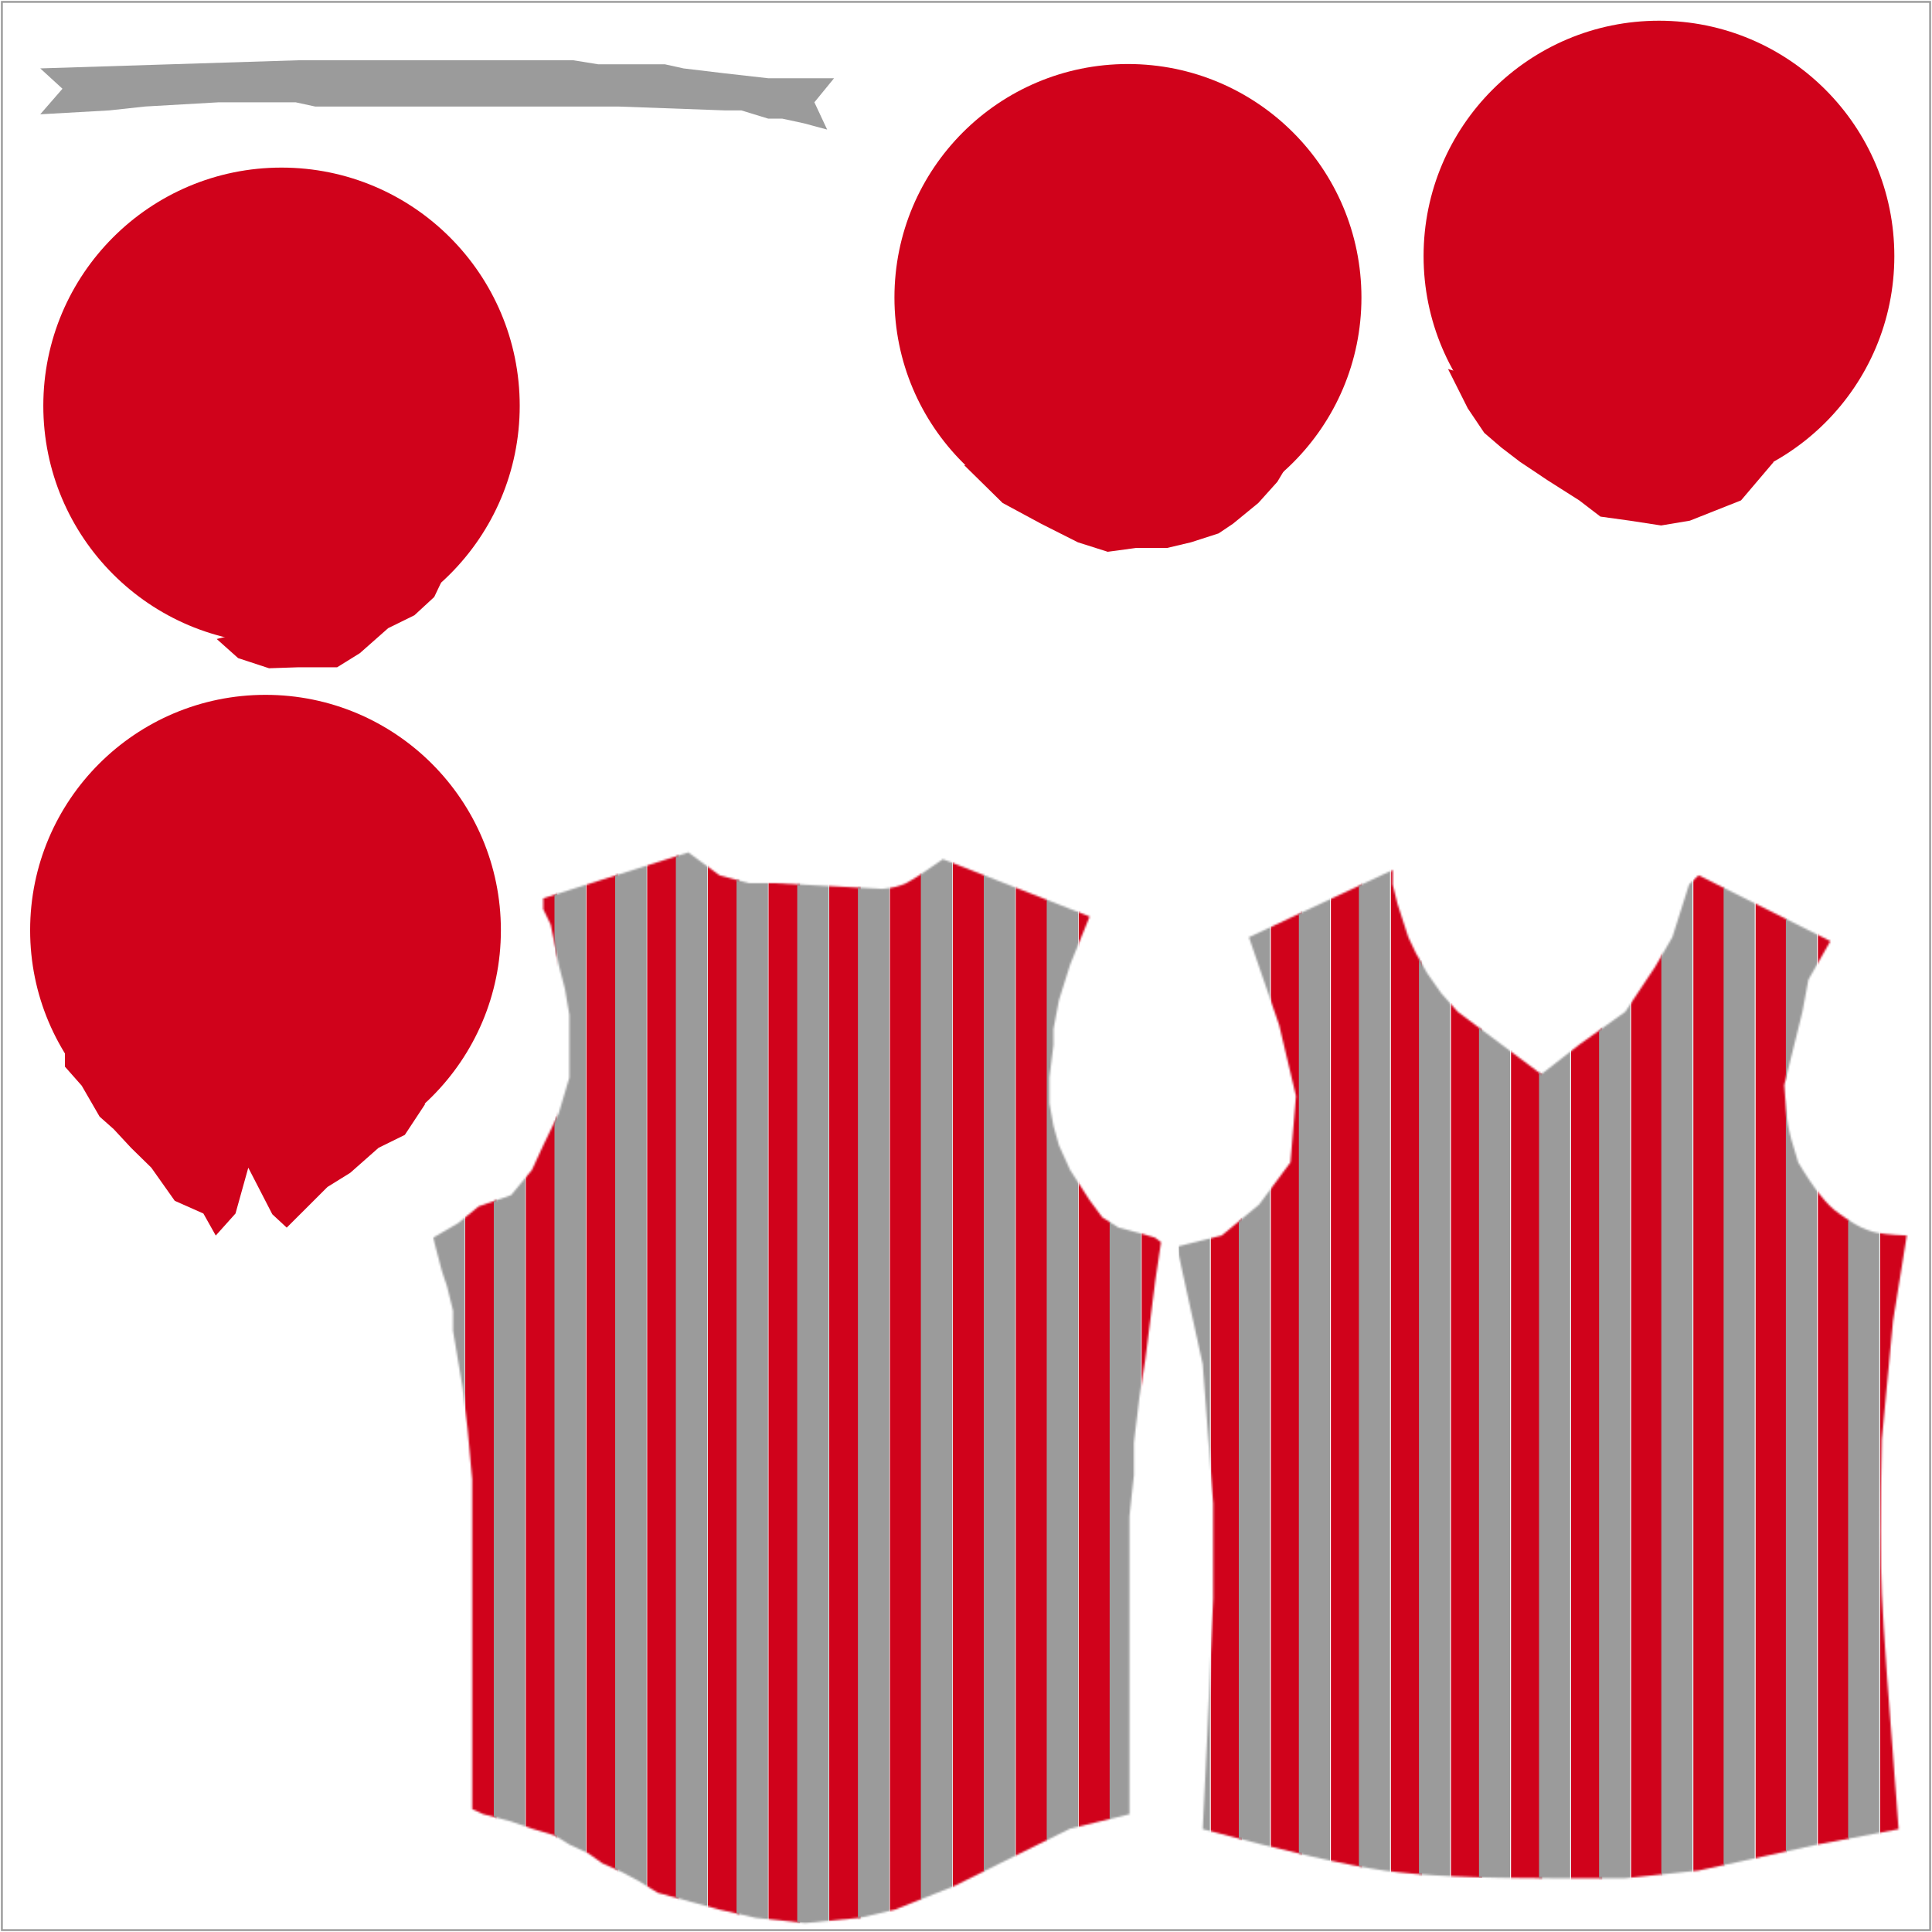 <?xml version="1.0" encoding="UTF-8"?>
<svg width="1026px" height="1026px" viewBox="0 0 1026 1026" version="1.1" xmlns="http://www.w3.org/2000/svg" xmlns:xlink="http://www.w3.org/1999/xlink">
    <!-- Generator: Sketch 47.1 (45422) - http://www.bohemiancoding.com/sketch -->
    <title>uniform_container</title>
    <desc>Created with Sketch.</desc>
    <defs>
        <path d="M58.488,25.045 L135.547,0.674 L152.148,12.859 L167.752,17 L181.477,17 L238.523,20.041 C243.599,19.657 247.814,18.644 251.168,17 C254.522,15.356 261.045,11.108 270.736,4.256 L348.66,34.734 L338.305,60.273 L332.375,79.102 L329.465,94.48 L329.465,102.979 L327.303,120.26 L327.303,133.924 L329.465,145.932 L332.375,156.256 L338.305,169.348 L348.66,185.412 L355.404,194.51 L364.02,199.92 L375.035,202.805 L383.428,205.285 L386.58,207.674 L383.428,228.775 L381.184,246.518 L378.225,270.047 L375.035,290.457 L372.17,314.176 L372.17,331.32 L369.805,353.191 L369.805,411.424 L369.805,511.459 L338.305,519.109 L300.971,537.562 L277.131,549.426 L245.293,562.133 L226.402,566.5 L197.588,569.254 L171.342,566.5 L152.148,562.133 L119.322,553.191 L108.887,546.746 L99.51,541.814 L89.928,537.562 L82.568,532.316 L72.35,527.545 L64.629,522.75 L52.459,519.109 L41.381,515.293 L26.721,511.459 L20.748,508.734 L20.748,366.189 L20.748,333.547 L18.271,306.441 L15.664,284.964 L10.594,254.787 L10.594,244.1 L7.387,231.105 L4.73,223.207 L0.004,205.285 L13.367,197.504 L24.236,188.629 L41.381,182.719 L52.459,169.348 L58.488,156.256 L66.67,139.322 L72.35,120.26 L72.35,102.979 L72.35,86.912 L70.004,73.148 L66.67,60.273 L64.629,49.629 L62.402,38.9 L58.488,30.816 L58.488,25.045 Z" id="path-1"></path>
        <path d="M38.246,35.703 L114.611,0 L114.611,7.676 L117.098,17.852 L122.889,35.703 L126.949,44.232 L132.881,54.799 L140.318,65.404 L149.115,75.295 L193.51,108.488 L213.781,92.684 L238.111,75.295 L253.885,51.568 L263.102,35.703 L272.012,7.676 L277.049,2.809 L347.037,37.793 L335.379,58.244 L332.188,75.295 L322.559,114.207 C323.084,123.879 323.754,130.977 324.566,135.502 C325.379,140.027 327.168,146.611 329.932,155.256 C338.211,169.189 345.312,178.149 351.232,182.137 C354.802,184.541 361.006,189.604 369.086,192.01 C372.635,193.066 378.812,193.765 387.615,194.105 L380.299,239.553 L374.367,302.295 C373.607,339.511 373.607,366.953 374.367,384.621 C375.127,402.289 378.098,443.879 383.279,509.393 L339.49,517.689 L303.998,525.514 L277.049,531.377 L238.111,535.445 L199.926,535.445 C159.831,535.501 129.89,534.145 110.104,531.377 C90.317,528.609 58.185,521.281 13.707,509.393 L16.182,458.508 L19.285,386.951 L19.285,336.482 L13.707,262.502 L0,200.018 L23.828,194.105 L43.684,177.66 L60.299,155.256 L63.246,120.061 L54.312,82.432 L38.246,35.703 Z" id="path-3"></path>
    </defs>
    <g id="Page-1" stroke="none" stroke-width="1" fill="none" fill-rule="evenodd">
        <g id="uniform_container" transform="translate(1, 1)">
            <rect id="Perimeter" stroke="#9B9B9B" x="0" y="0" width="1024" height="1024"></rect>
            <g id="back" transform="translate(229, 451)">
                <mask id="mask-2" fill="white">
                    <use xlink:href="#path-1"></use>
                </mask>
                <g id="Mask"></g>
                <g id="secondary" mask="url(#mask-2)" fill="#D0021B">
                    <g transform="translate(17, -23)">
                        <rect id="Rectangle-Copy-5" x="359.289" y="0" width="16.711" height="602"></rect>
                        <rect id="Rectangle-Copy-6" x="325.867" y="0" width="16.711" height="602"></rect>
                        <rect id="Rectangle-Copy-3" x="292.444" y="0" width="16.711" height="602"></rect>
                        <rect id="Rectangle-Copy-4" x="259.022" y="0" width="16.711" height="602"></rect>
                        <rect id="Rectangle" x="225.6" y="0" width="16.711" height="602"></rect>
                        <rect id="Rectangle" x="193.371" y="0" width="16.711" height="602"></rect>
                        <rect id="Rectangle" x="161.143" y="0" width="16.711" height="602"></rect>
                        <rect id="Rectangle" x="128.914" y="0" width="16.711" height="602"></rect>
                        <rect id="Rectangle" x="96.686" y="0" width="16.711" height="602"></rect>
                        <rect id="Rectangle" x="64.457" y="0" width="16.711" height="602"></rect>
                        <rect id="Rectangle" x="32.229" y="0" width="16.711" height="602"></rect>
                        <rect id="Rectangle" x="0" y="0" width="16.711" height="602"></rect>
                    </g>
                </g>
                <g id="primary" mask="url(#mask-2)" fill="#9B9B9B">
                    <g transform="translate(0, -23)">
                        <rect id="Rectangle-Copy-9" x="359.289" y="0" width="16.711" height="602"></rect>
                        <rect id="Rectangle-Copy-10" x="325.867" y="0" width="16.711" height="602"></rect>
                        <rect id="Rectangle-Copy-2" x="292.444" y="0" width="16.711" height="602"></rect>
                        <rect id="Rectangle-Copy" x="259.022" y="0" width="16.711" height="602"></rect>
                        <rect id="Rectangle-Copy" x="225.6" y="0" width="16.711" height="602"></rect>
                        <rect id="Rectangle-Copy" x="193.371" y="0" width="16.711" height="602"></rect>
                        <rect id="Rectangle-Copy" x="161.143" y="0" width="16.711" height="602"></rect>
                        <rect id="Rectangle-Copy" x="128.914" y="0" width="16.711" height="602"></rect>
                        <rect id="Rectangle-Copy" x="96.686" y="0" width="16.711" height="602"></rect>
                        <rect id="Rectangle-Copy" x="64.457" y="0" width="16.711" height="602"></rect>
                        <rect id="Rectangle-Copy" x="32.229" y="0" width="16.711" height="602"></rect>
                        <rect id="Rectangle-Copy" x="0" y="0" width="16.711" height="602"></rect>
                    </g>
                </g>
            </g>
            <g id="chest" transform="translate(624, 461)">
                <mask id="mask-4" fill="white">
                    <use xlink:href="#path-3"></use>
                </mask>
                <g id="Mask"></g>
                <g id="secondary" mask="url(#mask-4)" fill="#D0021B">
                    <g transform="translate(18, -6)">
                        <rect id="Rectangle-Copy-5" x="355.467" y="0" width="16.533" height="559"></rect>
                        <rect id="Rectangle-Copy-6" x="322.4" y="0" width="16.533" height="559"></rect>
                        <rect id="Rectangle-Copy-3" x="289.333" y="0" width="16.533" height="559"></rect>
                        <rect id="Rectangle-Copy-4" x="256.267" y="0" width="16.533" height="559"></rect>
                        <rect id="Rectangle" x="223.2" y="0" width="16.533" height="559"></rect>
                        <rect id="Rectangle" x="191.314" y="0" width="16.533" height="559"></rect>
                        <rect id="Rectangle" x="159.429" y="0" width="16.533" height="559"></rect>
                        <rect id="Rectangle" x="127.543" y="0" width="16.533" height="559"></rect>
                        <rect id="Rectangle" x="95.657" y="0" width="16.533" height="559"></rect>
                        <rect id="Rectangle" x="63.771" y="0" width="16.533" height="559"></rect>
                        <rect id="Rectangle" x="31.886" y="0" width="16.533" height="559"></rect>
                        <rect id="Rectangle" x="0" y="0" width="16.533" height="559"></rect>
                    </g>
                </g>
                <g id="primary" mask="url(#mask-4)" fill="#9B9B9B">
                    <g transform="translate(1, -6)">
                        <rect id="Rectangle-Copy-9" x="355.467" y="0" width="16.533" height="559"></rect>
                        <rect id="Rectangle-Copy-10" x="322.4" y="0" width="16.533" height="559"></rect>
                        <rect id="Rectangle-Copy-2" x="289.333" y="0" width="16.533" height="559"></rect>
                        <rect id="Rectangle-Copy" x="256.267" y="0" width="16.533" height="559"></rect>
                        <rect id="Rectangle-Copy" x="223.2" y="0" width="16.533" height="559"></rect>
                        <rect id="Rectangle-Copy" x="191.314" y="0" width="16.533" height="559"></rect>
                        <rect id="Rectangle-Copy" x="159.429" y="0" width="16.533" height="559"></rect>
                        <rect id="Rectangle-Copy" x="127.543" y="0" width="16.533" height="559"></rect>
                        <rect id="Rectangle-Copy" x="95.657" y="0" width="16.533" height="559"></rect>
                        <rect id="Rectangle-Copy" x="63.771" y="0" width="16.533" height="559"></rect>
                        <rect id="Rectangle-Copy" x="31.886" y="0" width="16.533" height="559"></rect>
                        <rect id="Rectangle-Copy" x="0" y="0" width="16.533" height="559"></rect>
                    </g>
                </g>
            </g>
            <g id="sleeve_r_inner" transform="translate(22, 88)" fill="#D0021B">
                <g id="primary">
                    <ellipse id="Oval" cx="134" cy="181.5" rx="13" ry="12.5"></ellipse>
                    <circle id="Oval-2" cx="126.5" cy="126.5" r="126.5"></circle>
                    <polyline id="Path-2" points="92.098 250.355 103.453 260.492 119.871 265.883 134.906 265.379 156.012 265.379 168.105 257.867 183.133 244.594 197.078 237.734 207.59 228.043 211.348 220.158"></polyline>
                </g>
            </g>
            <g id="sleeve_l_inner" transform="translate(474, 33)" fill="#D0021B">
                <g id="primary">
                    <ellipse id="Oval" cx="135" cy="175.5" rx="11" ry="10.5"></ellipse>
                    <circle id="Oval-2" cx="124" cy="124" r="124"></circle>
                    <polyline id="Path-3" points="37 213 57.43 233.092 77.914 244.15 97.41 253.994 113.264 259.027 128.184 257.006 144.752 257.006 157.469 253.994 172.141 249.264 179.758 244.15 193.256 233.092 203.348 221.861 206.895 215.916"></polyline>
                </g>
            </g>
            <g id="sleeve_r_outer" transform="translate(15, 368)" fill="#D0021B">
                <g id="primary">
                    <ellipse id="Oval" cx="119" cy="183.5" rx="12" ry="12.5"></ellipse>
                    <circle id="Oval-2" cx="125" cy="125" r="125"></circle>
                    <polyline id="Path-2" points="18.484 187.953 18.484 197.453 27.395 207.551 36.902 224 44.352 230.605 53.59 240.551 64.355 251.098 76.816 268.707 92.008 275.441 98.578 287.145 109.066 275.441 115.855 251.098 128.609 275.836 136.262 282.945 157.914 261.336 170.008 253.824 185.035 240.551 198.98 233.691 209.857 217.205"></polyline>
                </g>
            </g>
            <g id="sleeve_l_outer" transform="translate(755, 10)" fill="#D0021B">
                <g id="primary">
                    <ellipse id="Oval" cx="125" cy="181.5" rx="11" ry="11.5"></ellipse>
                    <circle id="Oval-2" cx="125" cy="125" r="125"></circle>
                    <polyline id="Path-4" points="13 185 23.467 205.854 32.221 218.871 41.244 226.635 51.205 234.26 65.975 244.127 82.666 254.73 93.914 263.346 109.453 265.494 126.152 268.055 141.438 265.494 168.586 254.73 185.971 234.26"></polyline>
                </g>
            </g>
            <g id="collar" transform="translate(20, 30)" fill="#9B9B9B">
                <g id="tertiary">
                    <polygon id="Path-5" points="0.375 5.324 138.238 0.98 156.695 0.98 283.273 0.98 296.723 3.152 307.18 3.152 321.615 3.152 332.127 3.152 341.965 5.324 364.039 7.965 387.029 10.562 421.92 10.562 411.486 23.324 418.26 37.807 405.824 34.469 394.49 32.021 387.029 32.021 372.707 27.635 364.039 27.635 307.18 25.568 301.455 25.568 146.34 25.568 135.984 23.324 95.225 23.324 56.07 25.568 36.977 27.635 0.375 29.693 12.172 16.129"></polygon>
                </g>
            </g>
        </g>
    </g>
</svg>